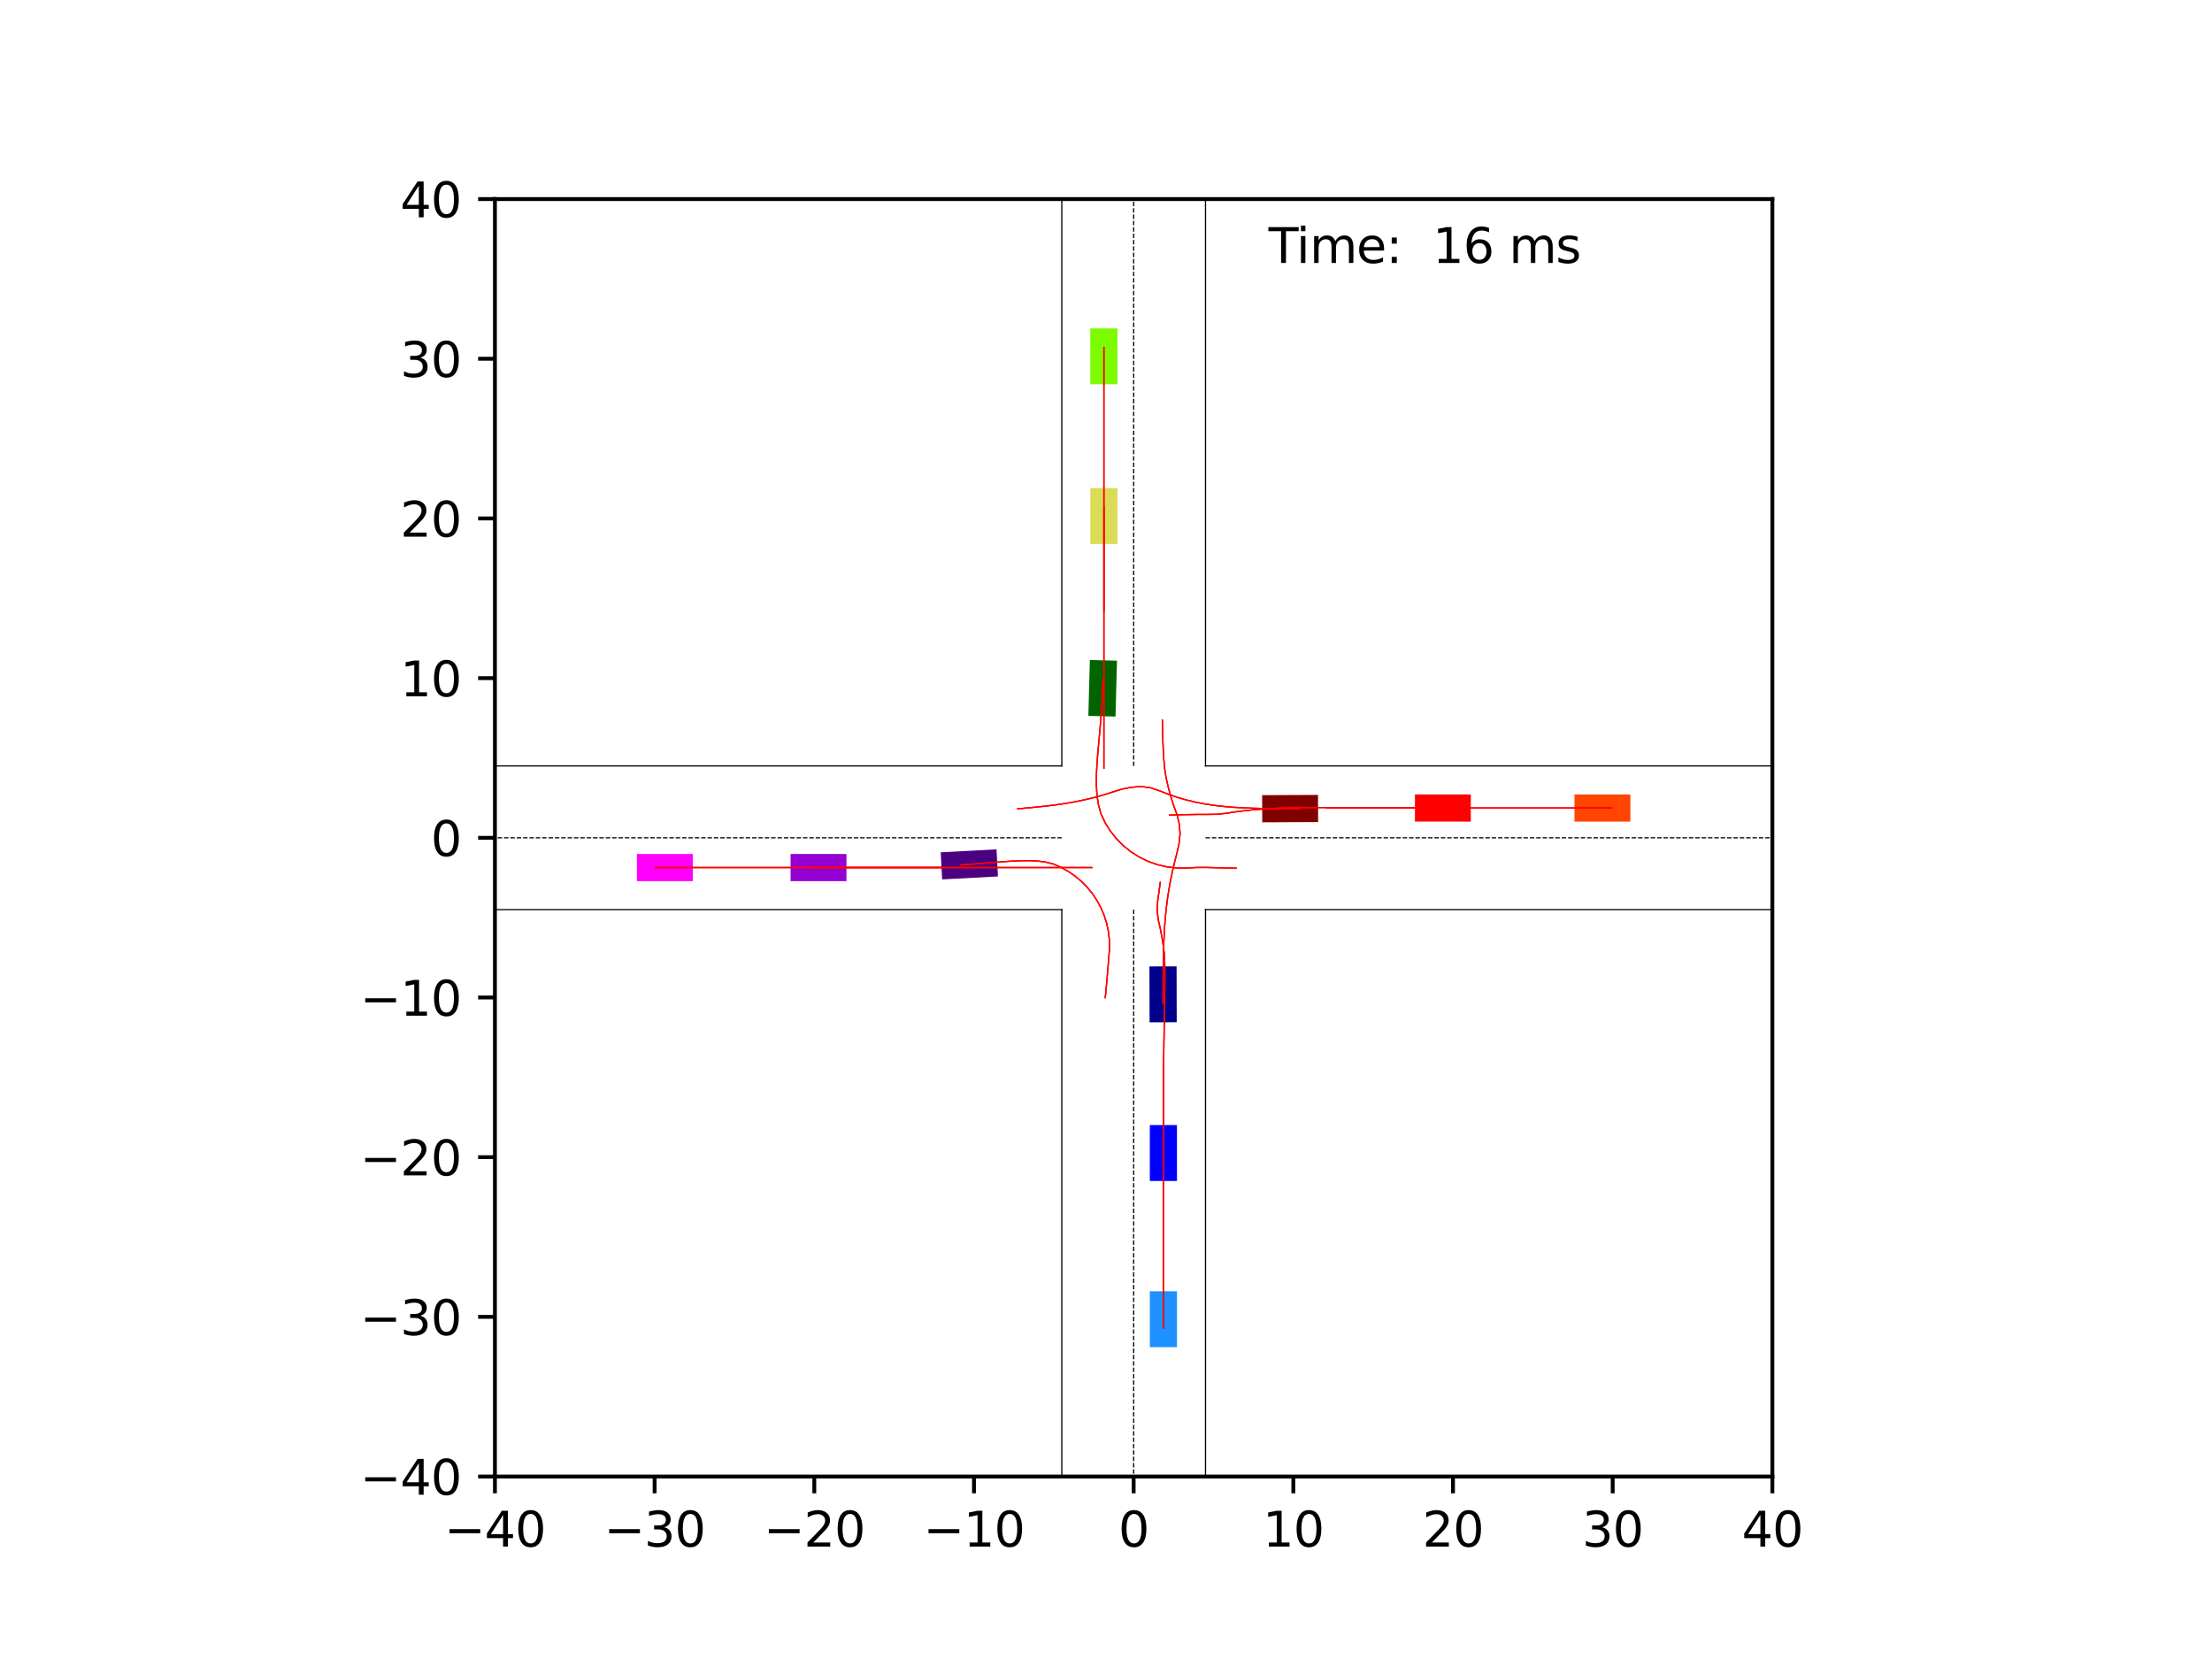 <?xml version="1.0" encoding="utf-8" standalone="no"?>
<!DOCTYPE svg PUBLIC "-//W3C//DTD SVG 1.1//EN"
  "http://www.w3.org/Graphics/SVG/1.1/DTD/svg11.dtd">
<svg xmlns:xlink="http://www.w3.org/1999/xlink" width="460.8pt" height="345.6pt" viewBox="0 0 460.8 345.6" xmlns="http://www.w3.org/2000/svg" version="1.1">
 <defs>
  <style type="text/css">*{stroke-linejoin: round; stroke-linecap: butt}</style>
 </defs>
 <g id="figure_1">
  <g id="patch_1">
   <path d="M 0 345.6 
L 460.8 345.6 
L 460.8 0 
L 0 0 
z
" style="fill: #ffffff"/>
  </g>
  <g id="axes_1">
   <g id="patch_2">
    <path d="M 103.104 307.584 
L 369.216 307.584 
L 369.216 41.472 
L 103.104 41.472 
z
" style="fill: #ffffff"/>
   </g>
   <g id="patch_3">
    <path d="M 245.133 212.953 
L 245.104 201.31 
L 239.449 201.324 
L 239.478 212.967 
z
" clip-path="url(#p9473c38de2)" style="fill: #00008b"/>
   </g>
   <g id="patch_4">
    <path d="M 274.567 165.595 
L 262.925 165.648 
L 262.95 171.303 
L 274.593 171.249 
z
" clip-path="url(#p9473c38de2)" style="fill: #800000"/>
   </g>
   <g id="patch_5">
    <path d="M 227.036 137.486 
L 226.727 149.124 
L 232.38 149.274 
L 232.689 137.636 
z
" clip-path="url(#p9473c38de2)" style="fill: #006400"/>
   </g>
   <g id="patch_6">
    <path d="M 196.267 183.198 
L 207.893 182.58 
L 207.593 176.933 
L 195.967 177.551 
z
" clip-path="url(#p9473c38de2)" style="fill: #4b0082"/>
   </g>
   <g id="patch_7">
    <path d="M 245.185 246.017 
L 245.184 234.375 
L 239.529 234.375 
L 239.53 246.018 
z
" clip-path="url(#p9473c38de2)" style="fill: #0000ff"/>
   </g>
   <g id="patch_8">
    <path d="M 306.402 165.5 
L 294.76 165.491 
L 294.756 171.146 
L 306.398 171.155 
z
" clip-path="url(#p9473c38de2)" style="fill: #ff0000"/>
   </g>
   <g id="patch_9">
    <path d="M 227.132 101.68 
L 227.132 113.322 
L 232.787 113.322 
L 232.787 101.68 
z
" clip-path="url(#p9473c38de2)" style="fill: #dbdc56"/>
   </g>
   <g id="patch_10">
    <path d="M 164.689 183.556 
L 176.331 183.556 
L 176.331 177.901 
L 164.689 177.901 
z
" clip-path="url(#p9473c38de2)" style="fill: #9400d3"/>
   </g>
   <g id="patch_11">
    <path d="M 245.188 280.64 
L 245.188 268.998 
L 239.533 268.998 
L 239.533 280.64 
z
" clip-path="url(#p9473c38de2)" style="fill: #1e90ff"/>
   </g>
   <g id="patch_12">
    <path d="M 339.638 165.5 
L 327.996 165.5 
L 327.996 171.155 
L 339.638 171.155 
z
" clip-path="url(#p9473c38de2)" style="fill: #ff4500"/>
   </g>
   <g id="patch_13">
    <path d="M 227.132 68.416 
L 227.132 80.058 
L 232.787 80.058 
L 232.787 68.416 
z
" clip-path="url(#p9473c38de2)" style="fill: #7cfc00"/>
   </g>
   <g id="patch_14">
    <path d="M 132.682 183.556 
L 144.324 183.556 
L 144.324 177.901 
L 132.682 177.901 
z
" clip-path="url(#p9473c38de2)" style="fill: #ff00ff"/>
   </g>
   <g id="matplotlib.axis_1">
    <g id="xtick_1">
     <g id="line2d_1">
      <defs>
       <path id="mf4c68c7523" d="M 0 0 
L 0 3.5 
" style="stroke: #000000; stroke-width: 0.8"/>
      </defs>
      <g>
       <use xlink:href="#mf4c68c7523" x="103.104" y="307.584" style="stroke: #000000; stroke-width: 0.8"/>
      </g>
     </g>
     <g id="text_1">
      <!-- −40 -->
      <g transform="translate(92.552 322.182) scale(0.1 -0.1)">
       <defs>
        <path id="DejaVuSans-2212" d="M 678 2272 
L 4684 2272 
L 4684 1741 
L 678 1741 
L 678 2272 
z
" transform="scale(0.016)"/>
        <path id="DejaVuSans-34" d="M 2419 4116 
L 825 1625 
L 2419 1625 
L 2419 4116 
z
M 2253 4666 
L 3047 4666 
L 3047 1625 
L 3713 1625 
L 3713 1100 
L 3047 1100 
L 3047 0 
L 2419 0 
L 2419 1100 
L 313 1100 
L 313 1709 
L 2253 4666 
z
" transform="scale(0.016)"/>
        <path id="DejaVuSans-30" d="M 2034 4250 
Q 1547 4250 1301 3770 
Q 1056 3291 1056 2328 
Q 1056 1369 1301 889 
Q 1547 409 2034 409 
Q 2525 409 2770 889 
Q 3016 1369 3016 2328 
Q 3016 3291 2770 3770 
Q 2525 4250 2034 4250 
z
M 2034 4750 
Q 2819 4750 3233 4129 
Q 3647 3509 3647 2328 
Q 3647 1150 3233 529 
Q 2819 -91 2034 -91 
Q 1250 -91 836 529 
Q 422 1150 422 2328 
Q 422 3509 836 4129 
Q 1250 4750 2034 4750 
z
" transform="scale(0.016)"/>
       </defs>
       <use xlink:href="#DejaVuSans-2212"/>
       <use xlink:href="#DejaVuSans-34" x="83.789"/>
       <use xlink:href="#DejaVuSans-30" x="147.412"/>
      </g>
     </g>
    </g>
    <g id="xtick_2">
     <g id="line2d_2">
      <g>
       <use xlink:href="#mf4c68c7523" x="136.368" y="307.584" style="stroke: #000000; stroke-width: 0.8"/>
      </g>
     </g>
     <g id="text_2">
      <!-- −30 -->
      <g transform="translate(125.816 322.182) scale(0.1 -0.1)">
       <defs>
        <path id="DejaVuSans-33" d="M 2597 2516 
Q 3050 2419 3304 2112 
Q 3559 1806 3559 1356 
Q 3559 666 3084 287 
Q 2609 -91 1734 -91 
Q 1441 -91 1130 -33 
Q 819 25 488 141 
L 488 750 
Q 750 597 1062 519 
Q 1375 441 1716 441 
Q 2309 441 2620 675 
Q 2931 909 2931 1356 
Q 2931 1769 2642 2001 
Q 2353 2234 1838 2234 
L 1294 2234 
L 1294 2753 
L 1863 2753 
Q 2328 2753 2575 2939 
Q 2822 3125 2822 3475 
Q 2822 3834 2567 4026 
Q 2313 4219 1838 4219 
Q 1578 4219 1281 4162 
Q 984 4106 628 3988 
L 628 4550 
Q 988 4650 1302 4700 
Q 1616 4750 1894 4750 
Q 2613 4750 3031 4423 
Q 3450 4097 3450 3541 
Q 3450 3153 3228 2886 
Q 3006 2619 2597 2516 
z
" transform="scale(0.016)"/>
       </defs>
       <use xlink:href="#DejaVuSans-2212"/>
       <use xlink:href="#DejaVuSans-33" x="83.789"/>
       <use xlink:href="#DejaVuSans-30" x="147.412"/>
      </g>
     </g>
    </g>
    <g id="xtick_3">
     <g id="line2d_3">
      <g>
       <use xlink:href="#mf4c68c7523" x="169.632" y="307.584" style="stroke: #000000; stroke-width: 0.8"/>
      </g>
     </g>
     <g id="text_3">
      <!-- −20 -->
      <g transform="translate(159.08 322.182) scale(0.1 -0.1)">
       <defs>
        <path id="DejaVuSans-32" d="M 1228 531 
L 3431 531 
L 3431 0 
L 469 0 
L 469 531 
Q 828 903 1448 1529 
Q 2069 2156 2228 2338 
Q 2531 2678 2651 2914 
Q 2772 3150 2772 3378 
Q 2772 3750 2511 3984 
Q 2250 4219 1831 4219 
Q 1534 4219 1204 4116 
Q 875 4013 500 3803 
L 500 4441 
Q 881 4594 1212 4672 
Q 1544 4750 1819 4750 
Q 2544 4750 2975 4387 
Q 3406 4025 3406 3419 
Q 3406 3131 3298 2873 
Q 3191 2616 2906 2266 
Q 2828 2175 2409 1742 
Q 1991 1309 1228 531 
z
" transform="scale(0.016)"/>
       </defs>
       <use xlink:href="#DejaVuSans-2212"/>
       <use xlink:href="#DejaVuSans-32" x="83.789"/>
       <use xlink:href="#DejaVuSans-30" x="147.412"/>
      </g>
     </g>
    </g>
    <g id="xtick_4">
     <g id="line2d_4">
      <g>
       <use xlink:href="#mf4c68c7523" x="202.896" y="307.584" style="stroke: #000000; stroke-width: 0.8"/>
      </g>
     </g>
     <g id="text_4">
      <!-- −10 -->
      <g transform="translate(192.344 322.182) scale(0.1 -0.1)">
       <defs>
        <path id="DejaVuSans-31" d="M 794 531 
L 1825 531 
L 1825 4091 
L 703 3866 
L 703 4441 
L 1819 4666 
L 2450 4666 
L 2450 531 
L 3481 531 
L 3481 0 
L 794 0 
L 794 531 
z
" transform="scale(0.016)"/>
       </defs>
       <use xlink:href="#DejaVuSans-2212"/>
       <use xlink:href="#DejaVuSans-31" x="83.789"/>
       <use xlink:href="#DejaVuSans-30" x="147.412"/>
      </g>
     </g>
    </g>
    <g id="xtick_5">
     <g id="line2d_5">
      <g>
       <use xlink:href="#mf4c68c7523" x="236.16" y="307.584" style="stroke: #000000; stroke-width: 0.8"/>
      </g>
     </g>
     <g id="text_5">
      <!-- 0 -->
      <g transform="translate(232.979 322.182) scale(0.1 -0.1)">
       <use xlink:href="#DejaVuSans-30"/>
      </g>
     </g>
    </g>
    <g id="xtick_6">
     <g id="line2d_6">
      <g>
       <use xlink:href="#mf4c68c7523" x="269.424" y="307.584" style="stroke: #000000; stroke-width: 0.8"/>
      </g>
     </g>
     <g id="text_6">
      <!-- 10 -->
      <g transform="translate(263.062 322.182) scale(0.1 -0.1)">
       <use xlink:href="#DejaVuSans-31"/>
       <use xlink:href="#DejaVuSans-30" x="63.623"/>
      </g>
     </g>
    </g>
    <g id="xtick_7">
     <g id="line2d_7">
      <g>
       <use xlink:href="#mf4c68c7523" x="302.688" y="307.584" style="stroke: #000000; stroke-width: 0.8"/>
      </g>
     </g>
     <g id="text_7">
      <!-- 20 -->
      <g transform="translate(296.325 322.182) scale(0.1 -0.1)">
       <use xlink:href="#DejaVuSans-32"/>
       <use xlink:href="#DejaVuSans-30" x="63.623"/>
      </g>
     </g>
    </g>
    <g id="xtick_8">
     <g id="line2d_8">
      <g>
       <use xlink:href="#mf4c68c7523" x="335.952" y="307.584" style="stroke: #000000; stroke-width: 0.8"/>
      </g>
     </g>
     <g id="text_8">
      <!-- 30 -->
      <g transform="translate(329.589 322.182) scale(0.1 -0.1)">
       <use xlink:href="#DejaVuSans-33"/>
       <use xlink:href="#DejaVuSans-30" x="63.623"/>
      </g>
     </g>
    </g>
    <g id="xtick_9">
     <g id="line2d_9">
      <g>
       <use xlink:href="#mf4c68c7523" x="369.216" y="307.584" style="stroke: #000000; stroke-width: 0.8"/>
      </g>
     </g>
     <g id="text_9">
      <!-- 40 -->
      <g transform="translate(362.853 322.182) scale(0.1 -0.1)">
       <use xlink:href="#DejaVuSans-34"/>
       <use xlink:href="#DejaVuSans-30" x="63.623"/>
      </g>
     </g>
    </g>
   </g>
   <g id="matplotlib.axis_2">
    <g id="ytick_1">
     <g id="line2d_10">
      <defs>
       <path id="m258f548848" d="M 0 0 
L -3.5 0 
" style="stroke: #000000; stroke-width: 0.8"/>
      </defs>
      <g>
       <use xlink:href="#m258f548848" x="103.104" y="307.584" style="stroke: #000000; stroke-width: 0.8"/>
      </g>
     </g>
     <g id="text_10">
      <!-- −40 -->
      <g transform="translate(74.999 311.383) scale(0.1 -0.1)">
       <use xlink:href="#DejaVuSans-2212"/>
       <use xlink:href="#DejaVuSans-34" x="83.789"/>
       <use xlink:href="#DejaVuSans-30" x="147.412"/>
      </g>
     </g>
    </g>
    <g id="ytick_2">
     <g id="line2d_11">
      <g>
       <use xlink:href="#m258f548848" x="103.104" y="274.32" style="stroke: #000000; stroke-width: 0.8"/>
      </g>
     </g>
     <g id="text_11">
      <!-- −30 -->
      <g transform="translate(74.999 278.119) scale(0.1 -0.1)">
       <use xlink:href="#DejaVuSans-2212"/>
       <use xlink:href="#DejaVuSans-33" x="83.789"/>
       <use xlink:href="#DejaVuSans-30" x="147.412"/>
      </g>
     </g>
    </g>
    <g id="ytick_3">
     <g id="line2d_12">
      <g>
       <use xlink:href="#m258f548848" x="103.104" y="241.056" style="stroke: #000000; stroke-width: 0.8"/>
      </g>
     </g>
     <g id="text_12">
      <!-- −20 -->
      <g transform="translate(74.999 244.855) scale(0.1 -0.1)">
       <use xlink:href="#DejaVuSans-2212"/>
       <use xlink:href="#DejaVuSans-32" x="83.789"/>
       <use xlink:href="#DejaVuSans-30" x="147.412"/>
      </g>
     </g>
    </g>
    <g id="ytick_4">
     <g id="line2d_13">
      <g>
       <use xlink:href="#m258f548848" x="103.104" y="207.792" style="stroke: #000000; stroke-width: 0.8"/>
      </g>
     </g>
     <g id="text_13">
      <!-- −10 -->
      <g transform="translate(74.999 211.591) scale(0.1 -0.1)">
       <use xlink:href="#DejaVuSans-2212"/>
       <use xlink:href="#DejaVuSans-31" x="83.789"/>
       <use xlink:href="#DejaVuSans-30" x="147.412"/>
      </g>
     </g>
    </g>
    <g id="ytick_5">
     <g id="line2d_14">
      <g>
       <use xlink:href="#m258f548848" x="103.104" y="174.528" style="stroke: #000000; stroke-width: 0.8"/>
      </g>
     </g>
     <g id="text_14">
      <!-- 0 -->
      <g transform="translate(89.742 178.327) scale(0.1 -0.1)">
       <use xlink:href="#DejaVuSans-30"/>
      </g>
     </g>
    </g>
    <g id="ytick_6">
     <g id="line2d_15">
      <g>
       <use xlink:href="#m258f548848" x="103.104" y="141.264" style="stroke: #000000; stroke-width: 0.8"/>
      </g>
     </g>
     <g id="text_15">
      <!-- 10 -->
      <g transform="translate(83.379 145.063) scale(0.1 -0.1)">
       <use xlink:href="#DejaVuSans-31"/>
       <use xlink:href="#DejaVuSans-30" x="63.623"/>
      </g>
     </g>
    </g>
    <g id="ytick_7">
     <g id="line2d_16">
      <g>
       <use xlink:href="#m258f548848" x="103.104" y="108" style="stroke: #000000; stroke-width: 0.8"/>
      </g>
     </g>
     <g id="text_16">
      <!-- 20 -->
      <g transform="translate(83.379 111.799) scale(0.1 -0.1)">
       <use xlink:href="#DejaVuSans-32"/>
       <use xlink:href="#DejaVuSans-30" x="63.623"/>
      </g>
     </g>
    </g>
    <g id="ytick_8">
     <g id="line2d_17">
      <g>
       <use xlink:href="#m258f548848" x="103.104" y="74.736" style="stroke: #000000; stroke-width: 0.8"/>
      </g>
     </g>
     <g id="text_17">
      <!-- 30 -->
      <g transform="translate(83.379 78.535) scale(0.1 -0.1)">
       <use xlink:href="#DejaVuSans-33"/>
       <use xlink:href="#DejaVuSans-30" x="63.623"/>
      </g>
     </g>
    </g>
    <g id="ytick_9">
     <g id="line2d_18">
      <g>
       <use xlink:href="#m258f548848" x="103.104" y="41.472" style="stroke: #000000; stroke-width: 0.8"/>
      </g>
     </g>
     <g id="text_18">
      <!-- 40 -->
      <g transform="translate(83.379 45.271) scale(0.1 -0.1)">
       <use xlink:href="#DejaVuSans-34"/>
       <use xlink:href="#DejaVuSans-30" x="63.623"/>
      </g>
     </g>
    </g>
   </g>
   <g id="line2d_19">
    <path d="M 251.129 346.6 
L 251.129 189.497 
" clip-path="url(#p9473c38de2)" style="fill: none; stroke: #000000; stroke-width: 0.25; stroke-linecap: square"/>
   </g>
   <g id="line2d_20">
    <path d="M 251.129 189.497 
L 417.449 189.497 
" clip-path="url(#p9473c38de2)" style="fill: none; stroke: #000000; stroke-width: 0.25; stroke-linecap: square"/>
   </g>
   <g id="line2d_21">
    <path d="M 417.449 159.559 
L 251.129 159.559 
" clip-path="url(#p9473c38de2)" style="fill: none; stroke: #000000; stroke-width: 0.25; stroke-linecap: square"/>
   </g>
   <g id="line2d_22">
    <path d="M 251.129 159.559 
L 251.129 -1 
" clip-path="url(#p9473c38de2)" style="fill: none; stroke: #000000; stroke-width: 0.25; stroke-linecap: square"/>
   </g>
   <g id="line2d_23">
    <path d="M 221.191 -1 
L 221.191 159.559 
" clip-path="url(#p9473c38de2)" style="fill: none; stroke: #000000; stroke-width: 0.25; stroke-linecap: square"/>
   </g>
   <g id="line2d_24">
    <path d="M 221.191 159.559 
L 54.871 159.559 
" clip-path="url(#p9473c38de2)" style="fill: none; stroke: #000000; stroke-width: 0.25; stroke-linecap: square"/>
   </g>
   <g id="line2d_25">
    <path d="M 54.871 189.497 
L 221.191 189.497 
" clip-path="url(#p9473c38de2)" style="fill: none; stroke: #000000; stroke-width: 0.25; stroke-linecap: square"/>
   </g>
   <g id="line2d_26">
    <path d="M 221.191 189.497 
L 221.191 346.6 
" clip-path="url(#p9473c38de2)" style="fill: none; stroke: #000000; stroke-width: 0.25; stroke-linecap: square"/>
   </g>
   <g id="line2d_27">
    <path d="M 251.129 174.528 
L 417.449 174.528 
" clip-path="url(#p9473c38de2)" style="fill: none; stroke-dasharray: 0.925,0.4; stroke-dashoffset: 0; stroke: #000000; stroke-width: 0.25"/>
   </g>
   <g id="line2d_28">
    <path d="M 236.16 159.559 
L 236.16 -1 
" clip-path="url(#p9473c38de2)" style="fill: none; stroke-dasharray: 0.925,0.4; stroke-dashoffset: 0; stroke: #000000; stroke-width: 0.25"/>
   </g>
   <g id="line2d_29">
    <path d="M 221.191 174.528 
L 54.871 174.528 
" clip-path="url(#p9473c38de2)" style="fill: none; stroke-dasharray: 0.925,0.4; stroke-dashoffset: 0; stroke: #000000; stroke-width: 0.25"/>
   </g>
   <g id="line2d_30">
    <path d="M 236.16 189.497 
L 236.16 346.6 
" clip-path="url(#p9473c38de2)" style="fill: none; stroke-dasharray: 0.925,0.4; stroke-dashoffset: 0; stroke: #000000; stroke-width: 0.25"/>
   </g>
   <g id="line2d_31">
    <path d="M 242.293 209.093 
L 242.292 207.139 
L 242.295 205.179 
L 242.306 203.214 
L 242.327 201.246 
L 242.362 199.273 
L 242.417 197.297 
L 242.496 195.319 
L 242.606 193.338 
L 242.755 191.357 
L 242.949 189.377 
L 243.193 187.399 
L 243.491 185.425 
L 243.846 183.459 
L 244.256 181.5 
L 244.714 179.55 
L 245.209 177.606 
L 245.635 175.644 
L 245.844 173.645 
L 245.669 171.642 
L 245.187 169.689 
L 244.495 167.8 
L 243.882 165.884 
L 243.343 163.946 
L 242.892 161.986 
L 242.583 159.999 
L 242.403 157.997 
L 242.294 155.991 
L 242.221 153.983 
L 242.167 151.975 
L 242.122 149.967 
" clip-path="url(#p9473c38de2)" style="fill: none; stroke: #ff0000; stroke-opacity: 0.2; stroke-width: 0.25; stroke-linecap: square"/>
   </g>
   <g id="line2d_32">
    <path d="M 242.293 209.093 
L 242.291 207.139 
L 242.294 205.179 
L 242.304 203.215 
L 242.324 201.247 
L 242.358 199.275 
L 242.411 197.299 
L 242.489 195.321 
L 242.598 193.342 
L 242.745 191.361 
L 242.938 189.382 
L 243.181 187.405 
L 243.478 185.433 
L 243.831 183.467 
L 244.24 181.51 
L 244.698 179.561 
L 245.193 177.619 
L 245.622 175.659 
L 245.834 173.662 
L 245.664 171.66 
L 245.186 169.708 
L 244.497 167.819 
L 243.889 165.903 
L 243.355 163.965 
L 242.909 162.006 
L 242.604 160.02 
L 242.426 158.019 
L 242.315 156.014 
L 242.239 154.008 
L 242.183 152.002 
L 242.134 149.995 
" clip-path="url(#p9473c38de2)" style="fill: none; stroke: #ff0000; stroke-opacity: 0.4; stroke-width: 0.25; stroke-linecap: square"/>
   </g>
   <g id="line2d_33">
    <path d="M 242.293 209.093 
L 242.291 207.139 
L 242.294 205.179 
L 242.304 203.215 
L 242.324 201.247 
L 242.359 199.275 
L 242.412 197.299 
L 242.49 195.321 
L 242.599 193.342 
L 242.747 191.361 
L 242.94 189.382 
L 243.183 187.405 
L 243.48 185.433 
L 243.834 183.468 
L 244.244 181.511 
L 244.702 179.562 
L 245.197 177.62 
L 245.626 175.66 
L 245.838 173.663 
L 245.667 171.661 
L 245.19 169.708 
L 244.5 167.82 
L 243.891 165.904 
L 243.358 163.966 
L 242.912 162.007 
L 242.607 160.021 
L 242.429 158.02 
L 242.317 156.015 
L 242.239 154.009 
L 242.182 152.003 
L 242.131 149.996 
" clip-path="url(#p9473c38de2)" style="fill: none; stroke: #ff0000; stroke-opacity: 0.6; stroke-width: 0.25; stroke-linecap: square"/>
   </g>
   <g id="line2d_34">
    <path d="M 242.293 209.093 
L 242.291 207.139 
L 242.293 205.179 
L 242.303 203.215 
L 242.322 201.247 
L 242.356 199.276 
L 242.408 197.301 
L 242.485 195.323 
L 242.594 193.344 
L 242.74 191.365 
L 242.933 189.386 
L 243.175 187.41 
L 243.471 185.439 
L 243.825 183.474 
L 244.233 181.518 
L 244.692 179.57 
L 245.187 177.629 
L 245.617 175.67 
L 245.829 173.675 
L 245.661 171.673 
L 245.186 169.721 
L 244.499 167.833 
L 243.894 165.917 
L 243.363 163.979 
L 242.921 162.02 
L 242.618 160.035 
L 242.44 158.035 
L 242.327 156.031 
L 242.249 154.026 
L 242.191 152.021 
L 242.138 150.015 
" clip-path="url(#p9473c38de2)" style="fill: none; stroke: #ff0000; stroke-opacity: 0.8; stroke-width: 0.25; stroke-linecap: square"/>
   </g>
   <g id="line2d_35">
    <path d="M 242.293 209.093 
L 242.291 207.139 
L 242.294 205.179 
L 242.304 203.215 
L 242.324 201.247 
L 242.358 199.275 
L 242.411 197.3 
L 242.489 195.322 
L 242.598 193.343 
L 242.745 191.363 
L 242.939 189.384 
L 243.182 187.408 
L 243.479 185.436 
L 243.834 183.471 
L 244.244 181.514 
L 244.703 179.566 
L 245.199 177.624 
L 245.63 175.665 
L 245.843 173.669 
L 245.674 171.667 
L 245.196 169.715 
L 244.508 167.827 
L 243.902 165.91 
L 243.37 163.972 
L 242.926 162.012 
L 242.621 160.027 
L 242.442 158.026 
L 242.326 156.022 
L 242.246 154.016 
L 242.185 152.01 
L 242.131 150.003 
" clip-path="url(#p9473c38de2)" style="fill: none; stroke: #ff0000; stroke-width: 0.25; stroke-linecap: square"/>
   </g>
   <g id="line2d_36">
    <path d="M 270.714 168.443 
L 268.759 168.448 
L 266.799 168.447 
L 264.835 168.435 
L 262.868 168.408 
L 260.897 168.359 
L 258.924 168.281 
L 256.949 168.165 
L 254.975 168 
L 253.004 167.775 
L 251.039 167.477 
L 249.086 167.099 
L 247.149 166.634 
L 245.233 166.077 
L 243.343 165.43 
L 241.48 164.704 
L 239.583 164.065 
L 237.592 163.837 
L 235.594 164.011 
L 233.627 164.404 
L 231.714 165.013 
L 229.799 165.614 
L 227.863 166.147 
L 225.912 166.618 
L 223.946 167.027 
L 221.968 167.375 
L 219.981 167.666 
L 217.988 167.912 
L 215.991 168.123 
L 213.991 168.312 
L 211.991 168.493 
" clip-path="url(#p9473c38de2)" style="fill: none; stroke: #ff0000; stroke-opacity: 0.2; stroke-width: 0.25; stroke-linecap: square"/>
   </g>
   <g id="line2d_37">
    <path d="M 270.714 168.443 
L 268.759 168.448 
L 266.799 168.447 
L 264.835 168.436 
L 262.868 168.41 
L 260.897 168.362 
L 258.924 168.285 
L 256.95 168.17 
L 254.976 168.006 
L 253.005 167.781 
L 251.041 167.484 
L 249.087 167.107 
L 247.15 166.642 
L 245.235 166.086 
L 243.345 165.44 
L 241.483 164.713 
L 239.586 164.074 
L 237.595 163.845 
L 235.598 164.018 
L 233.63 164.41 
L 231.718 165.017 
L 229.803 165.618 
L 227.867 166.149 
L 225.915 166.62 
L 223.949 167.028 
L 221.971 167.374 
L 219.984 167.666 
L 217.991 167.911 
L 215.994 168.121 
L 213.995 168.31 
L 211.995 168.49 
" clip-path="url(#p9473c38de2)" style="fill: none; stroke: #ff0000; stroke-opacity: 0.4; stroke-width: 0.25; stroke-linecap: square"/>
   </g>
   <g id="line2d_38">
    <path d="M 270.714 168.443 
L 268.759 168.448 
L 266.799 168.448 
L 264.835 168.437 
L 262.868 168.41 
L 260.898 168.362 
L 258.925 168.286 
L 256.95 168.171 
L 254.976 168.007 
L 253.006 167.782 
L 251.042 167.485 
L 249.089 167.108 
L 247.152 166.643 
L 245.237 166.086 
L 243.347 165.439 
L 241.485 164.712 
L 239.589 164.071 
L 237.599 163.841 
L 235.601 164.015 
L 233.634 164.408 
L 231.721 165.014 
L 229.806 165.614 
L 227.87 166.146 
L 225.918 166.617 
L 223.952 167.025 
L 221.975 167.372 
L 219.988 167.663 
L 217.995 167.909 
L 215.998 168.12 
L 213.999 168.31 
L 211.999 168.491 
" clip-path="url(#p9473c38de2)" style="fill: none; stroke: #ff0000; stroke-opacity: 0.6; stroke-width: 0.25; stroke-linecap: square"/>
   </g>
   <g id="line2d_39">
    <path d="M 270.714 168.443 
L 268.759 168.449 
L 266.799 168.448 
L 264.835 168.437 
L 262.868 168.411 
L 260.898 168.364 
L 258.925 168.288 
L 256.95 168.174 
L 254.976 168.011 
L 253.005 167.787 
L 251.041 167.49 
L 249.088 167.114 
L 247.151 166.65 
L 245.236 166.094 
L 243.346 165.448 
L 241.484 164.722 
L 239.588 164.081 
L 237.597 163.85 
L 235.6 164.025 
L 233.633 164.417 
L 231.72 165.022 
L 229.804 165.621 
L 227.868 166.152 
L 225.916 166.622 
L 223.95 167.029 
L 221.972 167.375 
L 219.985 167.666 
L 217.992 167.911 
L 215.995 168.122 
L 213.996 168.311 
L 211.996 168.491 
" clip-path="url(#p9473c38de2)" style="fill: none; stroke: #ff0000; stroke-opacity: 0.8; stroke-width: 0.25; stroke-linecap: square"/>
   </g>
   <g id="line2d_40">
    <path d="M 270.714 168.443 
L 268.759 168.449 
L 266.799 168.448 
L 264.835 168.437 
L 262.868 168.411 
L 260.898 168.364 
L 258.925 168.287 
L 256.951 168.173 
L 254.977 168.009 
L 253.006 167.785 
L 251.042 167.488 
L 249.089 167.111 
L 247.152 166.647 
L 245.237 166.09 
L 243.348 165.444 
L 241.486 164.716 
L 239.59 164.075 
L 237.6 163.843 
L 235.603 164.017 
L 233.636 164.408 
L 231.723 165.014 
L 229.807 165.614 
L 227.872 166.145 
L 225.92 166.615 
L 223.954 167.023 
L 221.976 167.37 
L 219.989 167.661 
L 217.996 167.907 
L 216 168.118 
L 214 168.308 
L 212.001 168.49 
" clip-path="url(#p9473c38de2)" style="fill: none; stroke: #ff0000; stroke-width: 0.25; stroke-linecap: square"/>
   </g>
   <g id="line2d_41">
    <path d="M 229.788 141.381 
L 229.708 143.38 
L 229.609 145.381 
L 229.489 147.384 
L 229.347 149.388 
L 229.185 151.395 
L 229.009 153.403 
L 228.826 155.413 
L 228.65 157.428 
L 228.499 159.448 
L 228.401 161.474 
L 228.392 163.506 
L 228.512 165.538 
L 228.81 167.555 
L 229.351 169.523 
L 230.222 171.373 
L 231.305 173.109 
L 232.576 174.715 
L 234.022 176.17 
L 235.623 177.453 
L 237.36 178.548 
L 239.211 179.442 
L 241.152 180.123 
L 243.157 180.582 
L 245.202 180.812 
L 247.26 180.811 
L 249.316 180.7 
L 251.374 180.697 
L 253.431 180.752 
L 255.488 180.806 
L 257.545 180.844 
" clip-path="url(#p9473c38de2)" style="fill: none; stroke: #ff0000; stroke-opacity: 0.2; stroke-width: 0.25; stroke-linecap: square"/>
   </g>
   <g id="line2d_42">
    <path d="M 229.788 141.381 
L 229.709 143.38 
L 229.61 145.381 
L 229.49 147.384 
L 229.348 149.388 
L 229.187 151.395 
L 229.011 153.403 
L 228.828 155.413 
L 228.652 157.428 
L 228.503 159.448 
L 228.405 161.474 
L 228.396 163.506 
L 228.517 165.538 
L 228.815 167.554 
L 229.356 169.523 
L 230.227 171.372 
L 231.31 173.108 
L 232.582 174.714 
L 234.027 176.168 
L 235.629 177.451 
L 237.366 178.547 
L 239.216 179.441 
L 241.156 180.122 
L 243.161 180.582 
L 245.206 180.812 
L 247.264 180.811 
L 249.319 180.7 
L 251.377 180.697 
L 253.434 180.75 
L 255.491 180.804 
L 257.548 180.843 
" clip-path="url(#p9473c38de2)" style="fill: none; stroke: #ff0000; stroke-opacity: 0.4; stroke-width: 0.25; stroke-linecap: square"/>
   </g>
   <g id="line2d_43">
    <path d="M 229.788 141.381 
L 229.708 143.38 
L 229.609 145.381 
L 229.489 147.384 
L 229.347 149.388 
L 229.185 151.394 
L 229.009 153.402 
L 228.826 155.413 
L 228.649 157.428 
L 228.498 159.447 
L 228.4 161.474 
L 228.39 163.506 
L 228.509 165.538 
L 228.806 167.554 
L 229.346 169.523 
L 230.215 171.373 
L 231.296 173.111 
L 232.567 174.717 
L 234.011 176.173 
L 235.61 177.458 
L 237.345 178.557 
L 239.194 179.454 
L 241.133 180.137 
L 243.138 180.597 
L 245.183 180.828 
L 247.241 180.827 
L 249.296 180.716 
L 251.353 180.712 
L 253.41 180.765 
L 255.467 180.819 
L 257.523 180.858 
" clip-path="url(#p9473c38de2)" style="fill: none; stroke: #ff0000; stroke-opacity: 0.6; stroke-width: 0.25; stroke-linecap: square"/>
   </g>
   <g id="line2d_44">
    <path d="M 229.788 141.381 
L 229.709 143.38 
L 229.61 145.381 
L 229.49 147.384 
L 229.348 149.389 
L 229.187 151.395 
L 229.012 153.403 
L 228.829 155.413 
L 228.654 157.428 
L 228.504 159.448 
L 228.406 161.474 
L 228.397 163.506 
L 228.517 165.538 
L 228.814 167.554 
L 229.354 169.523 
L 230.224 171.373 
L 231.306 173.109 
L 232.577 174.715 
L 234.022 176.17 
L 235.622 177.455 
L 237.357 178.553 
L 239.205 179.45 
L 241.145 180.132 
L 243.15 180.591 
L 245.195 180.821 
L 247.252 180.819 
L 249.307 180.706 
L 251.365 180.701 
L 253.421 180.752 
L 255.478 180.804 
L 257.534 180.842 
" clip-path="url(#p9473c38de2)" style="fill: none; stroke: #ff0000; stroke-opacity: 0.8; stroke-width: 0.25; stroke-linecap: square"/>
   </g>
   <g id="line2d_45">
    <path d="M 229.788 141.381 
L 229.708 143.38 
L 229.61 145.381 
L 229.489 147.384 
L 229.347 149.388 
L 229.186 151.395 
L 229.01 153.403 
L 228.827 155.413 
L 228.65 157.428 
L 228.499 159.448 
L 228.401 161.474 
L 228.39 163.506 
L 228.508 165.538 
L 228.804 167.555 
L 229.342 169.524 
L 230.209 171.375 
L 231.29 173.113 
L 232.559 174.72 
L 234.002 176.176 
L 235.601 177.462 
L 237.336 178.561 
L 239.185 179.458 
L 241.124 180.142 
L 243.128 180.603 
L 245.173 180.836 
L 247.23 180.836 
L 249.285 180.724 
L 251.343 180.72 
L 253.399 180.771 
L 255.456 180.824 
L 257.512 180.864 
" clip-path="url(#p9473c38de2)" style="fill: none; stroke: #ff0000; stroke-width: 0.25; stroke-linecap: square"/>
   </g>
   <g id="line2d_46">
    <path d="M 200.161 180.189 
L 201.93 180.067 
L 203.696 179.935 
L 205.457 179.793 
L 207.216 179.649 
L 208.972 179.511 
L 210.726 179.392 
L 212.479 179.308 
L 214.23 179.285 
L 215.978 179.354 
L 217.712 179.561 
L 219.404 179.977 
L 221 180.672 
L 222.521 181.515 
L 223.952 182.498 
L 225.282 183.611 
L 226.5 184.844 
L 227.593 186.186 
L 228.554 187.625 
L 229.373 189.147 
L 230.044 190.739 
L 230.561 192.388 
L 230.918 194.077 
L 231.114 195.793 
L 231.147 197.519 
L 231.016 199.24 
L 230.87 200.961 
L 230.724 202.681 
L 230.576 204.4 
L 230.422 206.12 
L 230.249 207.837 
" clip-path="url(#p9473c38de2)" style="fill: none; stroke: #ff0000; stroke-opacity: 0.2; stroke-width: 0.25; stroke-linecap: square"/>
   </g>
   <g id="line2d_47">
    <path d="M 200.161 180.189 
L 201.93 180.067 
L 203.696 179.934 
L 205.457 179.793 
L 207.216 179.649 
L 208.971 179.511 
L 210.725 179.391 
L 212.478 179.308 
L 214.23 179.285 
L 215.977 179.354 
L 217.711 179.561 
L 219.404 179.978 
L 220.999 180.673 
L 222.519 181.517 
L 223.95 182.5 
L 225.28 183.614 
L 226.496 184.847 
L 227.589 186.19 
L 228.549 187.629 
L 229.367 189.152 
L 230.037 190.744 
L 230.552 192.393 
L 230.909 194.083 
L 231.104 195.798 
L 231.137 197.524 
L 231.005 199.246 
L 230.86 200.966 
L 230.715 202.686 
L 230.566 204.405 
L 230.413 206.124 
L 230.243 207.842 
" clip-path="url(#p9473c38de2)" style="fill: none; stroke: #ff0000; stroke-opacity: 0.4; stroke-width: 0.25; stroke-linecap: square"/>
   </g>
   <g id="line2d_48">
    <path d="M 200.161 180.189 
L 201.93 180.066 
L 203.695 179.934 
L 205.457 179.792 
L 207.216 179.648 
L 208.971 179.509 
L 210.725 179.389 
L 212.478 179.306 
L 214.23 179.283 
L 215.977 179.352 
L 217.711 179.559 
L 219.403 179.976 
L 220.999 180.671 
L 222.519 181.515 
L 223.95 182.498 
L 225.279 183.612 
L 226.495 184.846 
L 227.587 186.189 
L 228.547 187.628 
L 229.365 189.151 
L 230.035 190.744 
L 230.551 192.392 
L 230.909 194.081 
L 231.106 195.797 
L 231.138 197.523 
L 231.007 199.244 
L 230.864 200.964 
L 230.719 202.684 
L 230.572 204.404 
L 230.419 206.123 
L 230.253 207.841 
" clip-path="url(#p9473c38de2)" style="fill: none; stroke: #ff0000; stroke-opacity: 0.6; stroke-width: 0.25; stroke-linecap: square"/>
   </g>
   <g id="line2d_49">
    <path d="M 200.161 180.189 
L 201.93 180.066 
L 203.695 179.933 
L 205.457 179.791 
L 207.216 179.647 
L 208.971 179.508 
L 210.725 179.389 
L 212.478 179.305 
L 214.229 179.282 
L 215.977 179.351 
L 217.71 179.559 
L 219.403 179.976 
L 220.998 180.672 
L 222.518 181.515 
L 223.949 182.499 
L 225.277 183.613 
L 226.493 184.848 
L 227.585 186.191 
L 228.543 187.63 
L 229.361 189.153 
L 230.031 190.746 
L 230.546 192.395 
L 230.904 194.084 
L 231.101 195.799 
L 231.133 197.525 
L 231.001 199.246 
L 230.858 200.966 
L 230.714 202.686 
L 230.566 204.406 
L 230.414 206.125 
L 230.249 207.843 
" clip-path="url(#p9473c38de2)" style="fill: none; stroke: #ff0000; stroke-opacity: 0.8; stroke-width: 0.25; stroke-linecap: square"/>
   </g>
   <g id="line2d_50">
    <path d="M 200.161 180.189 
L 201.93 180.066 
L 203.695 179.933 
L 205.457 179.791 
L 207.215 179.646 
L 208.971 179.508 
L 210.725 179.388 
L 212.478 179.305 
L 214.229 179.282 
L 215.977 179.352 
L 217.71 179.56 
L 219.402 179.978 
L 220.997 180.674 
L 222.517 181.517 
L 223.948 182.501 
L 225.277 183.614 
L 226.493 184.848 
L 227.586 186.191 
L 228.546 187.629 
L 229.364 189.152 
L 230.034 190.745 
L 230.549 192.393 
L 230.906 194.083 
L 231.101 195.798 
L 231.133 197.524 
L 231.002 199.245 
L 230.859 200.965 
L 230.715 202.685 
L 230.568 204.404 
L 230.416 206.124 
L 230.253 207.842 
" clip-path="url(#p9473c38de2)" style="fill: none; stroke: #ff0000; stroke-width: 0.25; stroke-linecap: square"/>
   </g>
   <g id="line2d_51">
    <path d="M 242.357 242.153 
L 242.357 240.196 
L 242.358 238.238 
L 242.359 236.279 
L 242.361 234.319 
L 242.364 232.359 
L 242.368 230.399 
L 242.375 228.439 
L 242.383 226.479 
L 242.394 224.52 
L 242.408 222.562 
L 242.426 220.605 
L 242.447 218.649 
L 242.472 216.694 
L 242.501 214.741 
L 242.533 212.789 
L 242.567 210.839 
L 242.6 208.89 
L 242.63 206.943 
L 242.651 204.997 
L 242.659 203.051 
L 242.644 201.108 
L 242.596 199.165 
L 242.38 197.236 
L 242.083 195.317 
L 241.724 193.41 
L 241.304 191.515 
L 241.096 189.585 
L 241.205 187.648 
L 241.466 185.724 
L 241.721 183.8 
" clip-path="url(#p9473c38de2)" style="fill: none; stroke: #ff0000; stroke-opacity: 0.2; stroke-width: 0.25; stroke-linecap: square"/>
   </g>
   <g id="line2d_52">
    <path d="M 242.357 242.153 
L 242.357 240.196 
L 242.358 238.238 
L 242.359 236.279 
L 242.361 234.319 
L 242.364 232.359 
L 242.368 230.399 
L 242.375 228.439 
L 242.384 226.479 
L 242.395 224.52 
L 242.41 222.562 
L 242.428 220.605 
L 242.45 218.649 
L 242.476 216.694 
L 242.505 214.741 
L 242.538 212.789 
L 242.572 210.839 
L 242.607 208.89 
L 242.637 206.943 
L 242.659 204.997 
L 242.667 203.052 
L 242.651 201.108 
L 242.602 199.165 
L 242.381 197.236 
L 242.076 195.319 
L 241.71 193.413 
L 241.283 191.52 
L 241.071 189.59 
L 241.181 187.653 
L 241.451 185.73 
L 241.708 183.806 
" clip-path="url(#p9473c38de2)" style="fill: none; stroke: #ff0000; stroke-opacity: 0.4; stroke-width: 0.25; stroke-linecap: square"/>
   </g>
   <g id="line2d_53">
    <path d="M 242.357 242.153 
L 242.357 240.196 
L 242.358 238.238 
L 242.359 236.279 
L 242.361 234.319 
L 242.364 232.359 
L 242.368 230.399 
L 242.375 228.438 
L 242.383 226.479 
L 242.395 224.52 
L 242.409 222.561 
L 242.427 220.604 
L 242.449 218.648 
L 242.474 216.693 
L 242.503 214.74 
L 242.536 212.788 
L 242.57 210.838 
L 242.603 208.889 
L 242.633 206.941 
L 242.654 204.995 
L 242.66 203.05 
L 242.644 201.106 
L 242.594 199.163 
L 242.372 197.234 
L 242.068 195.316 
L 241.702 193.41 
L 241.276 191.517 
L 241.065 189.587 
L 241.178 187.649 
L 241.45 185.727 
L 241.708 183.803 
" clip-path="url(#p9473c38de2)" style="fill: none; stroke: #ff0000; stroke-opacity: 0.6; stroke-width: 0.25; stroke-linecap: square"/>
   </g>
   <g id="line2d_54">
    <path d="M 242.357 242.153 
L 242.357 240.196 
L 242.358 238.238 
L 242.359 236.279 
L 242.361 234.319 
L 242.364 232.359 
L 242.369 230.399 
L 242.375 228.439 
L 242.384 226.479 
L 242.396 224.52 
L 242.41 222.562 
L 242.429 220.605 
L 242.451 218.649 
L 242.477 216.695 
L 242.506 214.742 
L 242.539 212.79 
L 242.573 210.84 
L 242.607 208.891 
L 242.637 206.944 
L 242.658 204.997 
L 242.664 203.052 
L 242.647 201.109 
L 242.595 199.167 
L 242.371 197.238 
L 242.064 195.321 
L 241.694 193.415 
L 241.263 191.523 
L 241.049 189.594 
L 241.161 187.657 
L 241.437 185.735 
L 241.698 183.811 
" clip-path="url(#p9473c38de2)" style="fill: none; stroke: #ff0000; stroke-opacity: 0.8; stroke-width: 0.25; stroke-linecap: square"/>
   </g>
   <g id="line2d_55">
    <path d="M 242.357 242.153 
L 242.357 240.196 
L 242.358 238.238 
L 242.359 236.279 
L 242.361 234.319 
L 242.364 232.359 
L 242.369 230.399 
L 242.375 228.439 
L 242.384 226.479 
L 242.395 224.52 
L 242.41 222.562 
L 242.428 220.605 
L 242.45 218.649 
L 242.476 216.694 
L 242.505 214.741 
L 242.537 212.789 
L 242.571 210.839 
L 242.605 208.89 
L 242.634 206.942 
L 242.655 204.996 
L 242.661 203.051 
L 242.644 201.107 
L 242.592 199.164 
L 242.369 197.235 
L 242.064 195.318 
L 241.696 193.412 
L 241.267 191.519 
L 241.055 189.59 
L 241.168 187.652 
L 241.443 185.73 
L 241.703 183.806 
" clip-path="url(#p9473c38de2)" style="fill: none; stroke: #ff0000; stroke-width: 0.25; stroke-linecap: square"/>
   </g>
   <g id="line2d_56">
    <path d="M 302.556 168.326 
L 300.579 168.323 
L 298.603 168.32 
L 296.628 168.316 
L 294.654 168.311 
L 292.681 168.305 
L 290.709 168.297 
L 288.738 168.288 
L 286.768 168.278 
L 284.799 168.267 
L 282.83 168.255 
L 280.863 168.243 
L 278.896 168.233 
L 276.93 168.226 
L 274.965 168.224 
L 273 168.229 
L 271.036 168.246 
L 269.072 168.278 
L 267.11 168.33 
L 265.148 168.408 
L 263.189 168.517 
L 261.232 168.666 
L 259.279 168.859 
L 257.331 169.103 
L 255.391 169.402 
L 253.437 169.594 
L 251.473 169.626 
L 249.508 169.634 
L 247.544 169.668 
L 245.58 169.725 
L 243.616 169.798 
" clip-path="url(#p9473c38de2)" style="fill: none; stroke: #ff0000; stroke-opacity: 0.2; stroke-width: 0.25; stroke-linecap: square"/>
   </g>
   <g id="line2d_57">
    <path d="M 302.556 168.326 
L 300.579 168.323 
L 298.603 168.32 
L 296.628 168.316 
L 294.654 168.311 
L 292.681 168.305 
L 290.709 168.297 
L 288.738 168.288 
L 286.767 168.278 
L 284.798 168.267 
L 282.829 168.255 
L 280.861 168.244 
L 278.894 168.234 
L 276.928 168.227 
L 274.962 168.225 
L 272.997 168.231 
L 271.033 168.249 
L 269.069 168.281 
L 267.106 168.334 
L 265.144 168.413 
L 263.184 168.525 
L 261.227 168.675 
L 259.274 168.871 
L 257.326 169.118 
L 255.386 169.419 
L 253.431 169.613 
L 251.467 169.645 
L 249.502 169.649 
L 247.537 169.677 
L 245.572 169.728 
L 243.608 169.794 
" clip-path="url(#p9473c38de2)" style="fill: none; stroke: #ff0000; stroke-opacity: 0.4; stroke-width: 0.25; stroke-linecap: square"/>
   </g>
   <g id="line2d_58">
    <path d="M 302.556 168.326 
L 300.579 168.323 
L 298.603 168.32 
L 296.628 168.316 
L 294.654 168.311 
L 292.681 168.304 
L 290.709 168.296 
L 288.738 168.287 
L 286.768 168.277 
L 284.798 168.265 
L 282.83 168.254 
L 280.862 168.242 
L 278.895 168.232 
L 276.929 168.225 
L 274.964 168.223 
L 272.999 168.229 
L 271.035 168.246 
L 269.071 168.279 
L 267.108 168.333 
L 265.147 168.413 
L 263.187 168.526 
L 261.23 168.678 
L 259.277 168.877 
L 257.33 169.127 
L 255.39 169.432 
L 253.436 169.628 
L 251.472 169.66 
L 249.507 169.661 
L 247.542 169.686 
L 245.578 169.734 
L 243.613 169.796 
" clip-path="url(#p9473c38de2)" style="fill: none; stroke: #ff0000; stroke-opacity: 0.6; stroke-width: 0.25; stroke-linecap: square"/>
   </g>
   <g id="line2d_59">
    <path d="M 302.556 168.326 
L 300.579 168.323 
L 298.603 168.32 
L 296.628 168.316 
L 294.654 168.311 
L 292.681 168.304 
L 290.709 168.296 
L 288.738 168.287 
L 286.768 168.277 
L 284.798 168.265 
L 282.83 168.253 
L 280.862 168.242 
L 278.896 168.232 
L 276.929 168.224 
L 274.964 168.222 
L 272.999 168.228 
L 271.035 168.246 
L 269.071 168.279 
L 267.109 168.333 
L 265.147 168.413 
L 263.187 168.526 
L 261.23 168.679 
L 259.277 168.878 
L 257.33 169.129 
L 255.391 169.435 
L 253.437 169.631 
L 251.473 169.662 
L 249.508 169.664 
L 247.543 169.688 
L 245.578 169.735 
L 243.614 169.798 
" clip-path="url(#p9473c38de2)" style="fill: none; stroke: #ff0000; stroke-opacity: 0.8; stroke-width: 0.25; stroke-linecap: square"/>
   </g>
   <g id="line2d_60">
    <path d="M 302.556 168.326 
L 300.579 168.323 
L 298.603 168.32 
L 296.628 168.316 
L 294.654 168.311 
L 292.681 168.304 
L 290.709 168.296 
L 288.738 168.287 
L 286.768 168.276 
L 284.799 168.265 
L 282.831 168.253 
L 280.863 168.241 
L 278.896 168.231 
L 276.93 168.224 
L 274.965 168.222 
L 273 168.228 
L 271.036 168.245 
L 269.072 168.279 
L 267.11 168.333 
L 265.148 168.414 
L 263.189 168.528 
L 261.232 168.682 
L 259.28 168.883 
L 257.333 169.136 
L 255.394 169.443 
L 253.44 169.641 
L 251.476 169.673 
L 249.511 169.672 
L 247.546 169.695 
L 245.582 169.74 
L 243.617 169.8 
" clip-path="url(#p9473c38de2)" style="fill: none; stroke: #ff0000; stroke-width: 0.25; stroke-linecap: square"/>
   </g>
   <g id="line2d_61">
    <path d="M 229.96 105.672 
L 229.96 107.501 
L 229.96 109.329 
L 229.96 111.156 
L 229.96 112.982 
L 229.96 114.807 
L 229.96 116.63 
L 229.96 118.452 
L 229.96 120.273 
L 229.96 122.092 
L 229.96 123.91 
L 229.96 125.727 
L 229.96 127.543 
L 229.96 129.357 
L 229.96 131.171 
L 229.96 132.983 
L 229.96 134.794 
L 229.96 136.603 
L 229.96 138.412 
L 229.96 140.219 
L 229.96 142.026 
L 229.96 143.831 
L 229.96 145.635 
L 229.96 147.439 
L 229.96 149.241 
L 229.96 151.043 
L 229.96 152.844 
L 229.96 154.645 
L 229.96 156.445 
L 229.96 158.245 
L 229.96 160.044 
" clip-path="url(#p9473c38de2)" style="fill: none; stroke: #ff0000; stroke-opacity: 0.2; stroke-width: 0.25; stroke-linecap: square"/>
   </g>
   <g id="line2d_62">
    <path d="M 229.96 105.672 
L 229.96 107.501 
L 229.96 109.329 
L 229.96 111.156 
L 229.96 112.982 
L 229.96 114.807 
L 229.96 116.63 
L 229.96 118.452 
L 229.96 120.273 
L 229.96 122.093 
L 229.96 123.911 
L 229.96 125.728 
L 229.96 127.544 
L 229.96 129.359 
L 229.96 131.172 
L 229.96 132.984 
L 229.96 134.796 
L 229.96 136.605 
L 229.96 138.414 
L 229.96 140.222 
L 229.96 142.028 
L 229.96 143.834 
L 229.96 145.639 
L 229.96 147.442 
L 229.96 149.245 
L 229.96 151.047 
L 229.96 152.849 
L 229.96 154.65 
L 229.96 156.45 
L 229.96 158.25 
L 229.96 160.05 
" clip-path="url(#p9473c38de2)" style="fill: none; stroke: #ff0000; stroke-opacity: 0.4; stroke-width: 0.25; stroke-linecap: square"/>
   </g>
   <g id="line2d_63">
    <path d="M 229.96 105.672 
L 229.96 107.501 
L 229.96 109.329 
L 229.96 111.156 
L 229.96 112.982 
L 229.96 114.807 
L 229.96 116.63 
L 229.96 118.452 
L 229.96 120.273 
L 229.96 122.092 
L 229.96 123.911 
L 229.96 125.728 
L 229.96 127.543 
L 229.96 129.358 
L 229.96 131.171 
L 229.96 132.984 
L 229.96 134.794 
L 229.96 136.604 
L 229.96 138.413 
L 229.96 140.22 
L 229.96 142.027 
L 229.96 143.832 
L 229.96 145.637 
L 229.96 147.44 
L 229.96 149.243 
L 229.96 151.045 
L 229.96 152.846 
L 229.96 154.647 
L 229.96 156.447 
L 229.96 158.247 
L 229.96 160.047 
" clip-path="url(#p9473c38de2)" style="fill: none; stroke: #ff0000; stroke-opacity: 0.6; stroke-width: 0.25; stroke-linecap: square"/>
   </g>
   <g id="line2d_64">
    <path d="M 229.96 105.672 
L 229.96 107.501 
L 229.96 109.329 
L 229.96 111.156 
L 229.96 112.982 
L 229.96 114.807 
L 229.96 116.63 
L 229.96 118.452 
L 229.96 120.273 
L 229.96 122.093 
L 229.96 123.911 
L 229.96 125.728 
L 229.96 127.544 
L 229.96 129.358 
L 229.96 131.172 
L 229.96 132.984 
L 229.96 134.795 
L 229.96 136.605 
L 229.96 138.414 
L 229.96 140.221 
L 229.96 142.028 
L 229.96 143.833 
L 229.96 145.638 
L 229.96 147.441 
L 229.96 149.244 
L 229.96 151.046 
L 229.96 152.848 
L 229.96 154.648 
L 229.96 156.449 
L 229.96 158.249 
L 229.96 160.049 
" clip-path="url(#p9473c38de2)" style="fill: none; stroke: #ff0000; stroke-opacity: 0.8; stroke-width: 0.25; stroke-linecap: square"/>
   </g>
   <g id="line2d_65">
    <path d="M 229.96 105.672 
L 229.96 107.501 
L 229.96 109.329 
L 229.96 111.156 
L 229.96 112.982 
L 229.96 114.807 
L 229.96 116.63 
L 229.96 118.452 
L 229.96 120.273 
L 229.96 122.092 
L 229.96 123.911 
L 229.96 125.728 
L 229.96 127.544 
L 229.96 129.358 
L 229.96 131.172 
L 229.96 132.984 
L 229.96 134.795 
L 229.96 136.605 
L 229.96 138.413 
L 229.96 140.221 
L 229.96 142.027 
L 229.96 143.833 
L 229.96 145.637 
L 229.96 147.441 
L 229.96 149.244 
L 229.96 151.046 
L 229.96 152.847 
L 229.96 154.648 
L 229.96 156.448 
L 229.96 158.248 
L 229.96 160.048 
" clip-path="url(#p9473c38de2)" style="fill: none; stroke: #ff0000; stroke-width: 0.25; stroke-linecap: square"/>
   </g>
   <g id="line2d_66">
    <path d="M 168.548 180.728 
L 170.51 180.728 
L 172.474 180.728 
L 174.441 180.728 
L 176.409 180.728 
L 178.378 180.728 
L 180.348 180.728 
L 182.318 180.728 
L 184.289 180.728 
L 186.26 180.728 
L 188.23 180.728 
L 190.2 180.728 
L 192.17 180.728 
L 194.138 180.728 
L 196.106 180.728 
L 198.073 180.728 
L 200.038 180.728 
L 202.003 180.728 
L 203.966 180.728 
L 205.929 180.728 
L 207.89 180.728 
L 209.849 180.728 
L 211.808 180.728 
L 213.766 180.728 
L 215.722 180.728 
L 217.678 180.728 
L 219.633 180.728 
L 221.587 180.728 
L 223.541 180.728 
L 225.495 180.728 
L 227.448 180.728 
" clip-path="url(#p9473c38de2)" style="fill: none; stroke: #ff0000; stroke-opacity: 0.2; stroke-width: 0.25; stroke-linecap: square"/>
   </g>
   <g id="line2d_67">
    <path d="M 168.548 180.728 
L 170.51 180.728 
L 172.474 180.728 
L 174.441 180.728 
L 176.409 180.728 
L 178.378 180.728 
L 180.348 180.728 
L 182.319 180.728 
L 184.289 180.728 
L 186.26 180.728 
L 188.231 180.728 
L 190.201 180.728 
L 192.171 180.728 
L 194.14 180.728 
L 196.108 180.728 
L 198.075 180.728 
L 200.041 180.728 
L 202.006 180.728 
L 203.969 180.728 
L 205.932 180.728 
L 207.893 180.728 
L 209.854 180.728 
L 211.813 180.728 
L 213.771 180.728 
L 215.728 180.728 
L 217.684 180.728 
L 219.639 180.728 
L 221.594 180.728 
L 223.549 180.728 
L 225.503 180.728 
L 227.457 180.728 
" clip-path="url(#p9473c38de2)" style="fill: none; stroke: #ff0000; stroke-opacity: 0.4; stroke-width: 0.25; stroke-linecap: square"/>
   </g>
   <g id="line2d_68">
    <path d="M 168.548 180.728 
L 170.51 180.728 
L 172.474 180.728 
L 174.441 180.728 
L 176.409 180.728 
L 178.378 180.728 
L 180.348 180.728 
L 182.318 180.728 
L 184.289 180.728 
L 186.26 180.728 
L 188.23 180.728 
L 190.201 180.728 
L 192.17 180.728 
L 194.139 180.728 
L 196.107 180.728 
L 198.074 180.728 
L 200.039 180.728 
L 202.004 180.728 
L 203.968 180.728 
L 205.93 180.728 
L 207.891 180.728 
L 209.851 180.728 
L 211.81 180.728 
L 213.768 180.728 
L 215.724 180.728 
L 217.68 180.728 
L 219.636 180.728 
L 221.59 180.728 
L 223.544 180.728 
L 225.498 180.728 
L 227.452 180.728 
" clip-path="url(#p9473c38de2)" style="fill: none; stroke: #ff0000; stroke-opacity: 0.6; stroke-width: 0.25; stroke-linecap: square"/>
   </g>
   <g id="line2d_69">
    <path d="M 168.548 180.728 
L 170.51 180.728 
L 172.474 180.728 
L 174.441 180.728 
L 176.409 180.728 
L 178.378 180.728 
L 180.348 180.728 
L 182.319 180.728 
L 184.289 180.728 
L 186.26 180.728 
L 188.231 180.728 
L 190.201 180.728 
L 192.17 180.728 
L 194.139 180.728 
L 196.107 180.728 
L 198.074 180.728 
L 200.04 180.728 
L 202.005 180.728 
L 203.969 180.728 
L 205.931 180.728 
L 207.892 180.728 
L 209.852 180.728 
L 211.811 180.728 
L 213.769 180.728 
L 215.726 180.728 
L 217.682 180.728 
L 219.638 180.728 
L 221.592 180.728 
L 223.547 180.728 
L 225.501 180.728 
L 227.455 180.728 
" clip-path="url(#p9473c38de2)" style="fill: none; stroke: #ff0000; stroke-opacity: 0.8; stroke-width: 0.25; stroke-linecap: square"/>
   </g>
   <g id="line2d_70">
    <path d="M 168.548 180.728 
L 170.51 180.728 
L 172.474 180.728 
L 174.441 180.728 
L 176.409 180.728 
L 178.378 180.728 
L 180.348 180.728 
L 182.318 180.728 
L 184.289 180.728 
L 186.26 180.728 
L 188.231 180.728 
L 190.201 180.728 
L 192.17 180.728 
L 194.139 180.728 
L 196.107 180.728 
L 198.074 180.728 
L 200.04 180.728 
L 202.005 180.728 
L 203.968 180.728 
L 205.93 180.728 
L 207.892 180.728 
L 209.852 180.728 
L 211.811 180.728 
L 213.768 180.728 
L 215.725 180.728 
L 217.681 180.728 
L 219.636 180.728 
L 221.591 180.728 
L 223.545 180.728 
L 225.499 180.728 
L 227.453 180.728 
" clip-path="url(#p9473c38de2)" style="fill: none; stroke: #ff0000; stroke-width: 0.25; stroke-linecap: square"/>
   </g>
   <g id="line2d_71">
    <path d="M 242.36 276.648 
L 242.36 274.819 
L 242.36 272.989 
L 242.36 271.16 
L 242.36 269.33 
L 242.36 267.501 
L 242.36 265.671 
L 242.36 263.842 
L 242.36 262.012 
L 242.36 260.183 
L 242.36 258.353 
L 242.36 256.524 
L 242.36 254.694 
L 242.36 252.865 
L 242.36 251.035 
L 242.36 249.206 
L 242.36 247.376 
L 242.36 245.547 
L 242.36 243.717 
L 242.36 241.888 
L 242.36 240.058 
L 242.36 238.229 
L 242.36 236.399 
L 242.36 234.57 
L 242.36 232.74 
L 242.36 230.91 
L 242.36 229.081 
L 242.36 227.251 
L 242.36 225.422 
L 242.36 223.592 
L 242.36 221.763 
" clip-path="url(#p9473c38de2)" style="fill: none; stroke: #ff0000; stroke-opacity: 0.2; stroke-width: 0.25; stroke-linecap: square"/>
   </g>
   <g id="line2d_72">
    <path d="M 242.36 276.648 
L 242.36 274.819 
L 242.36 272.989 
L 242.36 271.16 
L 242.36 269.33 
L 242.36 267.501 
L 242.36 265.671 
L 242.36 263.842 
L 242.36 262.012 
L 242.36 260.183 
L 242.36 258.353 
L 242.36 256.524 
L 242.36 254.694 
L 242.36 252.865 
L 242.36 251.035 
L 242.36 249.206 
L 242.36 247.376 
L 242.36 245.547 
L 242.36 243.717 
L 242.36 241.888 
L 242.36 240.058 
L 242.36 238.229 
L 242.36 236.399 
L 242.36 234.57 
L 242.36 232.74 
L 242.36 230.91 
L 242.36 229.081 
L 242.36 227.251 
L 242.36 225.422 
L 242.36 223.592 
L 242.36 221.763 
" clip-path="url(#p9473c38de2)" style="fill: none; stroke: #ff0000; stroke-opacity: 0.4; stroke-width: 0.25; stroke-linecap: square"/>
   </g>
   <g id="line2d_73">
    <path d="M 242.36 276.648 
L 242.36 274.819 
L 242.36 272.989 
L 242.36 271.16 
L 242.36 269.33 
L 242.36 267.501 
L 242.36 265.671 
L 242.36 263.842 
L 242.36 262.012 
L 242.36 260.183 
L 242.36 258.353 
L 242.36 256.524 
L 242.36 254.694 
L 242.36 252.865 
L 242.36 251.035 
L 242.36 249.206 
L 242.36 247.376 
L 242.36 245.547 
L 242.36 243.717 
L 242.36 241.888 
L 242.36 240.058 
L 242.36 238.229 
L 242.36 236.399 
L 242.36 234.57 
L 242.36 232.74 
L 242.36 230.91 
L 242.36 229.081 
L 242.36 227.251 
L 242.36 225.422 
L 242.36 223.592 
L 242.36 221.763 
" clip-path="url(#p9473c38de2)" style="fill: none; stroke: #ff0000; stroke-opacity: 0.6; stroke-width: 0.25; stroke-linecap: square"/>
   </g>
   <g id="line2d_74">
    <path d="M 242.36 276.648 
L 242.36 274.819 
L 242.36 272.989 
L 242.36 271.16 
L 242.36 269.33 
L 242.36 267.501 
L 242.36 265.671 
L 242.36 263.842 
L 242.36 262.012 
L 242.36 260.183 
L 242.36 258.353 
L 242.36 256.524 
L 242.36 254.694 
L 242.36 252.865 
L 242.36 251.035 
L 242.36 249.206 
L 242.36 247.376 
L 242.36 245.547 
L 242.36 243.717 
L 242.36 241.888 
L 242.36 240.058 
L 242.36 238.229 
L 242.36 236.399 
L 242.36 234.57 
L 242.36 232.74 
L 242.36 230.91 
L 242.36 229.081 
L 242.36 227.251 
L 242.36 225.422 
L 242.36 223.592 
L 242.36 221.763 
" clip-path="url(#p9473c38de2)" style="fill: none; stroke: #ff0000; stroke-opacity: 0.8; stroke-width: 0.25; stroke-linecap: square"/>
   </g>
   <g id="line2d_75">
    <path d="M 242.36 276.648 
L 242.36 274.819 
L 242.36 272.989 
L 242.36 271.16 
L 242.36 269.33 
L 242.36 267.501 
L 242.36 265.671 
L 242.36 263.842 
L 242.36 262.012 
L 242.36 260.183 
L 242.36 258.353 
L 242.36 256.524 
L 242.36 254.694 
L 242.36 252.865 
L 242.36 251.035 
L 242.36 249.206 
L 242.36 247.376 
L 242.36 245.547 
L 242.36 243.717 
L 242.36 241.888 
L 242.36 240.058 
L 242.36 238.229 
L 242.36 236.399 
L 242.36 234.57 
L 242.36 232.74 
L 242.36 230.91 
L 242.36 229.081 
L 242.36 227.251 
L 242.36 225.422 
L 242.36 223.592 
L 242.36 221.763 
" clip-path="url(#p9473c38de2)" style="fill: none; stroke: #ff0000; stroke-width: 0.25; stroke-linecap: square"/>
   </g>
   <g id="line2d_76">
    <path d="M 335.801 168.328 
L 333.817 168.328 
L 331.832 168.328 
L 329.848 168.328 
L 327.863 168.328 
L 325.879 168.328 
L 323.894 168.328 
L 321.91 168.328 
L 319.926 168.328 
L 317.941 168.328 
L 315.957 168.328 
L 313.972 168.328 
L 311.988 168.328 
L 310.003 168.328 
L 308.019 168.328 
L 306.034 168.328 
L 304.05 168.328 
L 302.065 168.328 
L 300.081 168.328 
L 298.096 168.328 
L 296.112 168.328 
L 294.127 168.328 
L 292.143 168.328 
L 290.158 168.328 
L 288.174 168.328 
L 286.19 168.328 
L 284.205 168.328 
L 282.221 168.328 
L 280.236 168.328 
L 278.252 168.328 
L 276.267 168.328 
" clip-path="url(#p9473c38de2)" style="fill: none; stroke: #ff0000; stroke-opacity: 0.2; stroke-width: 0.25; stroke-linecap: square"/>
   </g>
   <g id="line2d_77">
    <path d="M 335.801 168.328 
L 333.817 168.328 
L 331.832 168.328 
L 329.848 168.328 
L 327.863 168.328 
L 325.879 168.328 
L 323.894 168.328 
L 321.91 168.328 
L 319.926 168.328 
L 317.941 168.328 
L 315.957 168.328 
L 313.972 168.328 
L 311.988 168.328 
L 310.003 168.328 
L 308.019 168.328 
L 306.034 168.328 
L 304.05 168.328 
L 302.065 168.328 
L 300.081 168.328 
L 298.096 168.328 
L 296.112 168.328 
L 294.127 168.328 
L 292.143 168.328 
L 290.158 168.328 
L 288.174 168.328 
L 286.19 168.328 
L 284.205 168.328 
L 282.221 168.328 
L 280.236 168.328 
L 278.252 168.328 
L 276.267 168.328 
" clip-path="url(#p9473c38de2)" style="fill: none; stroke: #ff0000; stroke-opacity: 0.4; stroke-width: 0.25; stroke-linecap: square"/>
   </g>
   <g id="line2d_78">
    <path d="M 335.801 168.328 
L 333.817 168.328 
L 331.832 168.328 
L 329.848 168.328 
L 327.863 168.328 
L 325.879 168.328 
L 323.894 168.328 
L 321.91 168.328 
L 319.926 168.328 
L 317.941 168.328 
L 315.957 168.328 
L 313.972 168.328 
L 311.988 168.328 
L 310.003 168.328 
L 308.019 168.328 
L 306.034 168.328 
L 304.05 168.328 
L 302.065 168.328 
L 300.081 168.328 
L 298.096 168.328 
L 296.112 168.328 
L 294.127 168.328 
L 292.143 168.328 
L 290.158 168.328 
L 288.174 168.328 
L 286.19 168.328 
L 284.205 168.328 
L 282.221 168.328 
L 280.236 168.328 
L 278.252 168.328 
L 276.267 168.328 
" clip-path="url(#p9473c38de2)" style="fill: none; stroke: #ff0000; stroke-opacity: 0.6; stroke-width: 0.25; stroke-linecap: square"/>
   </g>
   <g id="line2d_79">
    <path d="M 335.801 168.328 
L 333.817 168.328 
L 331.832 168.328 
L 329.848 168.328 
L 327.863 168.328 
L 325.879 168.328 
L 323.894 168.328 
L 321.91 168.328 
L 319.926 168.328 
L 317.941 168.328 
L 315.957 168.328 
L 313.972 168.328 
L 311.988 168.328 
L 310.003 168.328 
L 308.019 168.328 
L 306.034 168.328 
L 304.05 168.328 
L 302.065 168.328 
L 300.081 168.328 
L 298.096 168.328 
L 296.112 168.328 
L 294.127 168.328 
L 292.143 168.328 
L 290.158 168.328 
L 288.174 168.328 
L 286.19 168.328 
L 284.205 168.328 
L 282.221 168.328 
L 280.236 168.328 
L 278.252 168.328 
L 276.267 168.328 
" clip-path="url(#p9473c38de2)" style="fill: none; stroke: #ff0000; stroke-opacity: 0.8; stroke-width: 0.25; stroke-linecap: square"/>
   </g>
   <g id="line2d_80">
    <path d="M 335.801 168.328 
L 333.817 168.328 
L 331.832 168.328 
L 329.848 168.328 
L 327.863 168.328 
L 325.879 168.328 
L 323.894 168.328 
L 321.91 168.328 
L 319.926 168.328 
L 317.941 168.328 
L 315.957 168.328 
L 313.972 168.328 
L 311.988 168.328 
L 310.003 168.328 
L 308.019 168.328 
L 306.034 168.328 
L 304.05 168.328 
L 302.065 168.328 
L 300.081 168.328 
L 298.096 168.328 
L 296.112 168.328 
L 294.127 168.328 
L 292.143 168.328 
L 290.158 168.328 
L 288.174 168.328 
L 286.19 168.328 
L 284.205 168.328 
L 282.221 168.328 
L 280.236 168.328 
L 278.252 168.328 
L 276.267 168.328 
" clip-path="url(#p9473c38de2)" style="fill: none; stroke: #ff0000; stroke-width: 0.25; stroke-linecap: square"/>
   </g>
   <g id="line2d_81">
    <path d="M 229.96 72.408 
L 229.96 74.237 
L 229.96 76.067 
L 229.96 77.896 
L 229.96 79.726 
L 229.96 81.555 
L 229.96 83.385 
L 229.96 85.214 
L 229.96 87.044 
L 229.96 88.873 
L 229.96 90.703 
L 229.96 92.532 
L 229.96 94.362 
L 229.96 96.191 
L 229.96 98.021 
L 229.96 99.85 
L 229.96 101.68 
L 229.96 103.509 
L 229.96 105.339 
L 229.96 107.168 
L 229.96 108.998 
L 229.96 110.827 
L 229.96 112.657 
L 229.96 114.486 
L 229.96 116.316 
L 229.96 118.146 
L 229.96 119.975 
L 229.96 121.805 
L 229.96 123.634 
L 229.96 125.464 
L 229.96 127.293 
" clip-path="url(#p9473c38de2)" style="fill: none; stroke: #ff0000; stroke-opacity: 0.2; stroke-width: 0.25; stroke-linecap: square"/>
   </g>
   <g id="line2d_82">
    <path d="M 229.96 72.408 
L 229.96 74.237 
L 229.96 76.067 
L 229.96 77.896 
L 229.96 79.726 
L 229.96 81.555 
L 229.96 83.385 
L 229.96 85.214 
L 229.96 87.044 
L 229.96 88.873 
L 229.96 90.703 
L 229.96 92.532 
L 229.96 94.362 
L 229.96 96.191 
L 229.96 98.021 
L 229.96 99.85 
L 229.96 101.68 
L 229.96 103.509 
L 229.96 105.339 
L 229.96 107.168 
L 229.96 108.998 
L 229.96 110.827 
L 229.96 112.657 
L 229.96 114.486 
L 229.96 116.316 
L 229.96 118.146 
L 229.96 119.975 
L 229.96 121.805 
L 229.96 123.634 
L 229.96 125.464 
L 229.96 127.293 
" clip-path="url(#p9473c38de2)" style="fill: none; stroke: #ff0000; stroke-opacity: 0.4; stroke-width: 0.25; stroke-linecap: square"/>
   </g>
   <g id="line2d_83">
    <path d="M 229.96 72.408 
L 229.96 74.237 
L 229.96 76.067 
L 229.96 77.896 
L 229.96 79.726 
L 229.96 81.555 
L 229.96 83.385 
L 229.96 85.214 
L 229.96 87.044 
L 229.96 88.873 
L 229.96 90.703 
L 229.96 92.532 
L 229.96 94.362 
L 229.96 96.191 
L 229.96 98.021 
L 229.96 99.85 
L 229.96 101.68 
L 229.96 103.509 
L 229.96 105.339 
L 229.96 107.168 
L 229.96 108.998 
L 229.96 110.827 
L 229.96 112.657 
L 229.96 114.486 
L 229.96 116.316 
L 229.96 118.146 
L 229.96 119.975 
L 229.96 121.805 
L 229.96 123.634 
L 229.96 125.464 
L 229.96 127.293 
" clip-path="url(#p9473c38de2)" style="fill: none; stroke: #ff0000; stroke-opacity: 0.6; stroke-width: 0.25; stroke-linecap: square"/>
   </g>
   <g id="line2d_84">
    <path d="M 229.96 72.408 
L 229.96 74.237 
L 229.96 76.067 
L 229.96 77.896 
L 229.96 79.726 
L 229.96 81.555 
L 229.96 83.385 
L 229.96 85.214 
L 229.96 87.044 
L 229.96 88.873 
L 229.96 90.703 
L 229.96 92.532 
L 229.96 94.362 
L 229.96 96.191 
L 229.96 98.021 
L 229.96 99.85 
L 229.96 101.68 
L 229.96 103.509 
L 229.96 105.339 
L 229.96 107.168 
L 229.96 108.998 
L 229.96 110.827 
L 229.96 112.657 
L 229.96 114.486 
L 229.96 116.316 
L 229.96 118.146 
L 229.96 119.975 
L 229.96 121.805 
L 229.96 123.634 
L 229.96 125.464 
L 229.96 127.293 
" clip-path="url(#p9473c38de2)" style="fill: none; stroke: #ff0000; stroke-opacity: 0.8; stroke-width: 0.25; stroke-linecap: square"/>
   </g>
   <g id="line2d_85">
    <path d="M 229.96 72.408 
L 229.96 74.237 
L 229.96 76.067 
L 229.96 77.896 
L 229.96 79.726 
L 229.96 81.555 
L 229.96 83.385 
L 229.96 85.214 
L 229.96 87.044 
L 229.96 88.873 
L 229.96 90.703 
L 229.96 92.532 
L 229.96 94.362 
L 229.96 96.191 
L 229.96 98.021 
L 229.96 99.85 
L 229.96 101.68 
L 229.96 103.509 
L 229.96 105.339 
L 229.96 107.168 
L 229.96 108.998 
L 229.96 110.827 
L 229.96 112.657 
L 229.96 114.486 
L 229.96 116.316 
L 229.96 118.146 
L 229.96 119.975 
L 229.96 121.805 
L 229.96 123.634 
L 229.96 125.464 
L 229.96 127.293 
" clip-path="url(#p9473c38de2)" style="fill: none; stroke: #ff0000; stroke-width: 0.25; stroke-linecap: square"/>
   </g>
   <g id="line2d_86">
    <path d="M 136.519 180.728 
L 138.503 180.728 
L 140.488 180.728 
L 142.472 180.728 
L 144.457 180.728 
L 146.441 180.728 
L 148.426 180.728 
L 150.41 180.728 
L 152.394 180.728 
L 154.379 180.728 
L 156.363 180.728 
L 158.348 180.728 
L 160.332 180.728 
L 162.317 180.728 
L 164.301 180.728 
L 166.286 180.728 
L 168.27 180.728 
L 170.255 180.728 
L 172.239 180.728 
L 174.224 180.728 
L 176.208 180.728 
L 178.193 180.728 
L 180.177 180.728 
L 182.162 180.728 
L 184.146 180.728 
L 186.13 180.728 
L 188.115 180.728 
L 190.099 180.728 
L 192.084 180.728 
L 194.068 180.728 
L 196.053 180.728 
" clip-path="url(#p9473c38de2)" style="fill: none; stroke: #ff0000; stroke-opacity: 0.2; stroke-width: 0.25; stroke-linecap: square"/>
   </g>
   <g id="line2d_87">
    <path d="M 136.519 180.728 
L 138.503 180.728 
L 140.488 180.728 
L 142.472 180.728 
L 144.457 180.728 
L 146.441 180.728 
L 148.426 180.728 
L 150.41 180.728 
L 152.394 180.728 
L 154.379 180.728 
L 156.363 180.728 
L 158.348 180.728 
L 160.332 180.728 
L 162.317 180.728 
L 164.301 180.728 
L 166.286 180.728 
L 168.27 180.728 
L 170.255 180.728 
L 172.239 180.728 
L 174.224 180.728 
L 176.208 180.728 
L 178.193 180.728 
L 180.177 180.728 
L 182.162 180.728 
L 184.146 180.728 
L 186.13 180.728 
L 188.115 180.728 
L 190.099 180.728 
L 192.084 180.728 
L 194.068 180.728 
L 196.053 180.728 
" clip-path="url(#p9473c38de2)" style="fill: none; stroke: #ff0000; stroke-opacity: 0.4; stroke-width: 0.25; stroke-linecap: square"/>
   </g>
   <g id="line2d_88">
    <path d="M 136.519 180.728 
L 138.503 180.728 
L 140.488 180.728 
L 142.472 180.728 
L 144.457 180.728 
L 146.441 180.728 
L 148.426 180.728 
L 150.41 180.728 
L 152.394 180.728 
L 154.379 180.728 
L 156.363 180.728 
L 158.348 180.728 
L 160.332 180.728 
L 162.317 180.728 
L 164.301 180.728 
L 166.286 180.728 
L 168.27 180.728 
L 170.255 180.728 
L 172.239 180.728 
L 174.224 180.728 
L 176.208 180.728 
L 178.193 180.728 
L 180.177 180.728 
L 182.162 180.728 
L 184.146 180.728 
L 186.13 180.728 
L 188.115 180.728 
L 190.099 180.728 
L 192.084 180.728 
L 194.068 180.728 
L 196.053 180.728 
" clip-path="url(#p9473c38de2)" style="fill: none; stroke: #ff0000; stroke-opacity: 0.6; stroke-width: 0.25; stroke-linecap: square"/>
   </g>
   <g id="line2d_89">
    <path d="M 136.519 180.728 
L 138.503 180.728 
L 140.488 180.728 
L 142.472 180.728 
L 144.457 180.728 
L 146.441 180.728 
L 148.426 180.728 
L 150.41 180.728 
L 152.394 180.728 
L 154.379 180.728 
L 156.363 180.728 
L 158.348 180.728 
L 160.332 180.728 
L 162.317 180.728 
L 164.301 180.728 
L 166.286 180.728 
L 168.27 180.728 
L 170.255 180.728 
L 172.239 180.728 
L 174.224 180.728 
L 176.208 180.728 
L 178.193 180.728 
L 180.177 180.728 
L 182.162 180.728 
L 184.146 180.728 
L 186.13 180.728 
L 188.115 180.728 
L 190.099 180.728 
L 192.084 180.728 
L 194.068 180.728 
L 196.053 180.728 
" clip-path="url(#p9473c38de2)" style="fill: none; stroke: #ff0000; stroke-opacity: 0.8; stroke-width: 0.25; stroke-linecap: square"/>
   </g>
   <g id="line2d_90">
    <path d="M 136.519 180.728 
L 138.503 180.728 
L 140.488 180.728 
L 142.472 180.728 
L 144.457 180.728 
L 146.441 180.728 
L 148.426 180.728 
L 150.41 180.728 
L 152.394 180.728 
L 154.379 180.728 
L 156.363 180.728 
L 158.348 180.728 
L 160.332 180.728 
L 162.317 180.728 
L 164.301 180.728 
L 166.286 180.728 
L 168.27 180.728 
L 170.255 180.728 
L 172.239 180.728 
L 174.224 180.728 
L 176.208 180.728 
L 178.193 180.728 
L 180.177 180.728 
L 182.162 180.728 
L 184.146 180.728 
L 186.13 180.728 
L 188.115 180.728 
L 190.099 180.728 
L 192.084 180.728 
L 194.068 180.728 
L 196.053 180.728 
" clip-path="url(#p9473c38de2)" style="fill: none; stroke: #ff0000; stroke-width: 0.25; stroke-linecap: square"/>
   </g>
   <g id="patch_15">
    <path d="M 103.104 307.584 
L 103.104 41.472 
" style="fill: none; stroke: #000000; stroke-width: 0.8; stroke-linejoin: miter; stroke-linecap: square"/>
   </g>
   <g id="patch_16">
    <path d="M 369.216 307.584 
L 369.216 41.472 
" style="fill: none; stroke: #000000; stroke-width: 0.8; stroke-linejoin: miter; stroke-linecap: square"/>
   </g>
   <g id="patch_17">
    <path d="M 103.104 307.584 
L 369.216 307.584 
" style="fill: none; stroke: #000000; stroke-width: 0.8; stroke-linejoin: miter; stroke-linecap: square"/>
   </g>
   <g id="patch_18">
    <path d="M 103.104 41.472 
L 369.216 41.472 
" style="fill: none; stroke: #000000; stroke-width: 0.8; stroke-linejoin: miter; stroke-linecap: square"/>
   </g>
   <g id="text_19">
    <!-- Time:  16 ms -->
    <g transform="translate(264.254 54.778) scale(0.1 -0.1)">
     <defs>
      <path id="DejaVuSans-54" d="M -19 4666 
L 3928 4666 
L 3928 4134 
L 2272 4134 
L 2272 0 
L 1638 0 
L 1638 4134 
L -19 4134 
L -19 4666 
z
" transform="scale(0.016)"/>
      <path id="DejaVuSans-69" d="M 603 3500 
L 1178 3500 
L 1178 0 
L 603 0 
L 603 3500 
z
M 603 4863 
L 1178 4863 
L 1178 4134 
L 603 4134 
L 603 4863 
z
" transform="scale(0.016)"/>
      <path id="DejaVuSans-6d" d="M 3328 2828 
Q 3544 3216 3844 3400 
Q 4144 3584 4550 3584 
Q 5097 3584 5394 3201 
Q 5691 2819 5691 2113 
L 5691 0 
L 5113 0 
L 5113 2094 
Q 5113 2597 4934 2840 
Q 4756 3084 4391 3084 
Q 3944 3084 3684 2787 
Q 3425 2491 3425 1978 
L 3425 0 
L 2847 0 
L 2847 2094 
Q 2847 2600 2669 2842 
Q 2491 3084 2119 3084 
Q 1678 3084 1418 2786 
Q 1159 2488 1159 1978 
L 1159 0 
L 581 0 
L 581 3500 
L 1159 3500 
L 1159 2956 
Q 1356 3278 1631 3431 
Q 1906 3584 2284 3584 
Q 2666 3584 2933 3390 
Q 3200 3197 3328 2828 
z
" transform="scale(0.016)"/>
      <path id="DejaVuSans-65" d="M 3597 1894 
L 3597 1613 
L 953 1613 
Q 991 1019 1311 708 
Q 1631 397 2203 397 
Q 2534 397 2845 478 
Q 3156 559 3463 722 
L 3463 178 
Q 3153 47 2828 -22 
Q 2503 -91 2169 -91 
Q 1331 -91 842 396 
Q 353 884 353 1716 
Q 353 2575 817 3079 
Q 1281 3584 2069 3584 
Q 2775 3584 3186 3129 
Q 3597 2675 3597 1894 
z
M 3022 2063 
Q 3016 2534 2758 2815 
Q 2500 3097 2075 3097 
Q 1594 3097 1305 2825 
Q 1016 2553 972 2059 
L 3022 2063 
z
" transform="scale(0.016)"/>
      <path id="DejaVuSans-3a" d="M 750 794 
L 1409 794 
L 1409 0 
L 750 0 
L 750 794 
z
M 750 3309 
L 1409 3309 
L 1409 2516 
L 750 2516 
L 750 3309 
z
" transform="scale(0.016)"/>
      <path id="DejaVuSans-20" transform="scale(0.016)"/>
      <path id="DejaVuSans-36" d="M 2113 2584 
Q 1688 2584 1439 2293 
Q 1191 2003 1191 1497 
Q 1191 994 1439 701 
Q 1688 409 2113 409 
Q 2538 409 2786 701 
Q 3034 994 3034 1497 
Q 3034 2003 2786 2293 
Q 2538 2584 2113 2584 
z
M 3366 4563 
L 3366 3988 
Q 3128 4100 2886 4159 
Q 2644 4219 2406 4219 
Q 1781 4219 1451 3797 
Q 1122 3375 1075 2522 
Q 1259 2794 1537 2939 
Q 1816 3084 2150 3084 
Q 2853 3084 3261 2657 
Q 3669 2231 3669 1497 
Q 3669 778 3244 343 
Q 2819 -91 2113 -91 
Q 1303 -91 875 529 
Q 447 1150 447 2328 
Q 447 3434 972 4092 
Q 1497 4750 2381 4750 
Q 2619 4750 2861 4703 
Q 3103 4656 3366 4563 
z
" transform="scale(0.016)"/>
      <path id="DejaVuSans-73" d="M 2834 3397 
L 2834 2853 
Q 2591 2978 2328 3040 
Q 2066 3103 1784 3103 
Q 1356 3103 1142 2972 
Q 928 2841 928 2578 
Q 928 2378 1081 2264 
Q 1234 2150 1697 2047 
L 1894 2003 
Q 2506 1872 2764 1633 
Q 3022 1394 3022 966 
Q 3022 478 2636 193 
Q 2250 -91 1575 -91 
Q 1294 -91 989 -36 
Q 684 19 347 128 
L 347 722 
Q 666 556 975 473 
Q 1284 391 1588 391 
Q 1994 391 2212 530 
Q 2431 669 2431 922 
Q 2431 1156 2273 1281 
Q 2116 1406 1581 1522 
L 1381 1569 
Q 847 1681 609 1914 
Q 372 2147 372 2553 
Q 372 3047 722 3315 
Q 1072 3584 1716 3584 
Q 2034 3584 2315 3537 
Q 2597 3491 2834 3397 
z
" transform="scale(0.016)"/>
     </defs>
     <use xlink:href="#DejaVuSans-54"/>
     <use xlink:href="#DejaVuSans-69" x="57.959"/>
     <use xlink:href="#DejaVuSans-6d" x="85.742"/>
     <use xlink:href="#DejaVuSans-65" x="183.154"/>
     <use xlink:href="#DejaVuSans-3a" x="244.678"/>
     <use xlink:href="#DejaVuSans-20" x="278.369"/>
     <use xlink:href="#DejaVuSans-20" x="310.156"/>
     <use xlink:href="#DejaVuSans-31" x="341.943"/>
     <use xlink:href="#DejaVuSans-36" x="405.566"/>
     <use xlink:href="#DejaVuSans-20" x="469.189"/>
     <use xlink:href="#DejaVuSans-6d" x="500.977"/>
     <use xlink:href="#DejaVuSans-73" x="598.389"/>
    </g>
   </g>
  </g>
 </g>
 <defs>
  <clipPath id="p9473c38de2">
   <rect x="103.104" y="41.472" width="266.112" height="266.112"/>
  </clipPath>
 </defs>
</svg>

